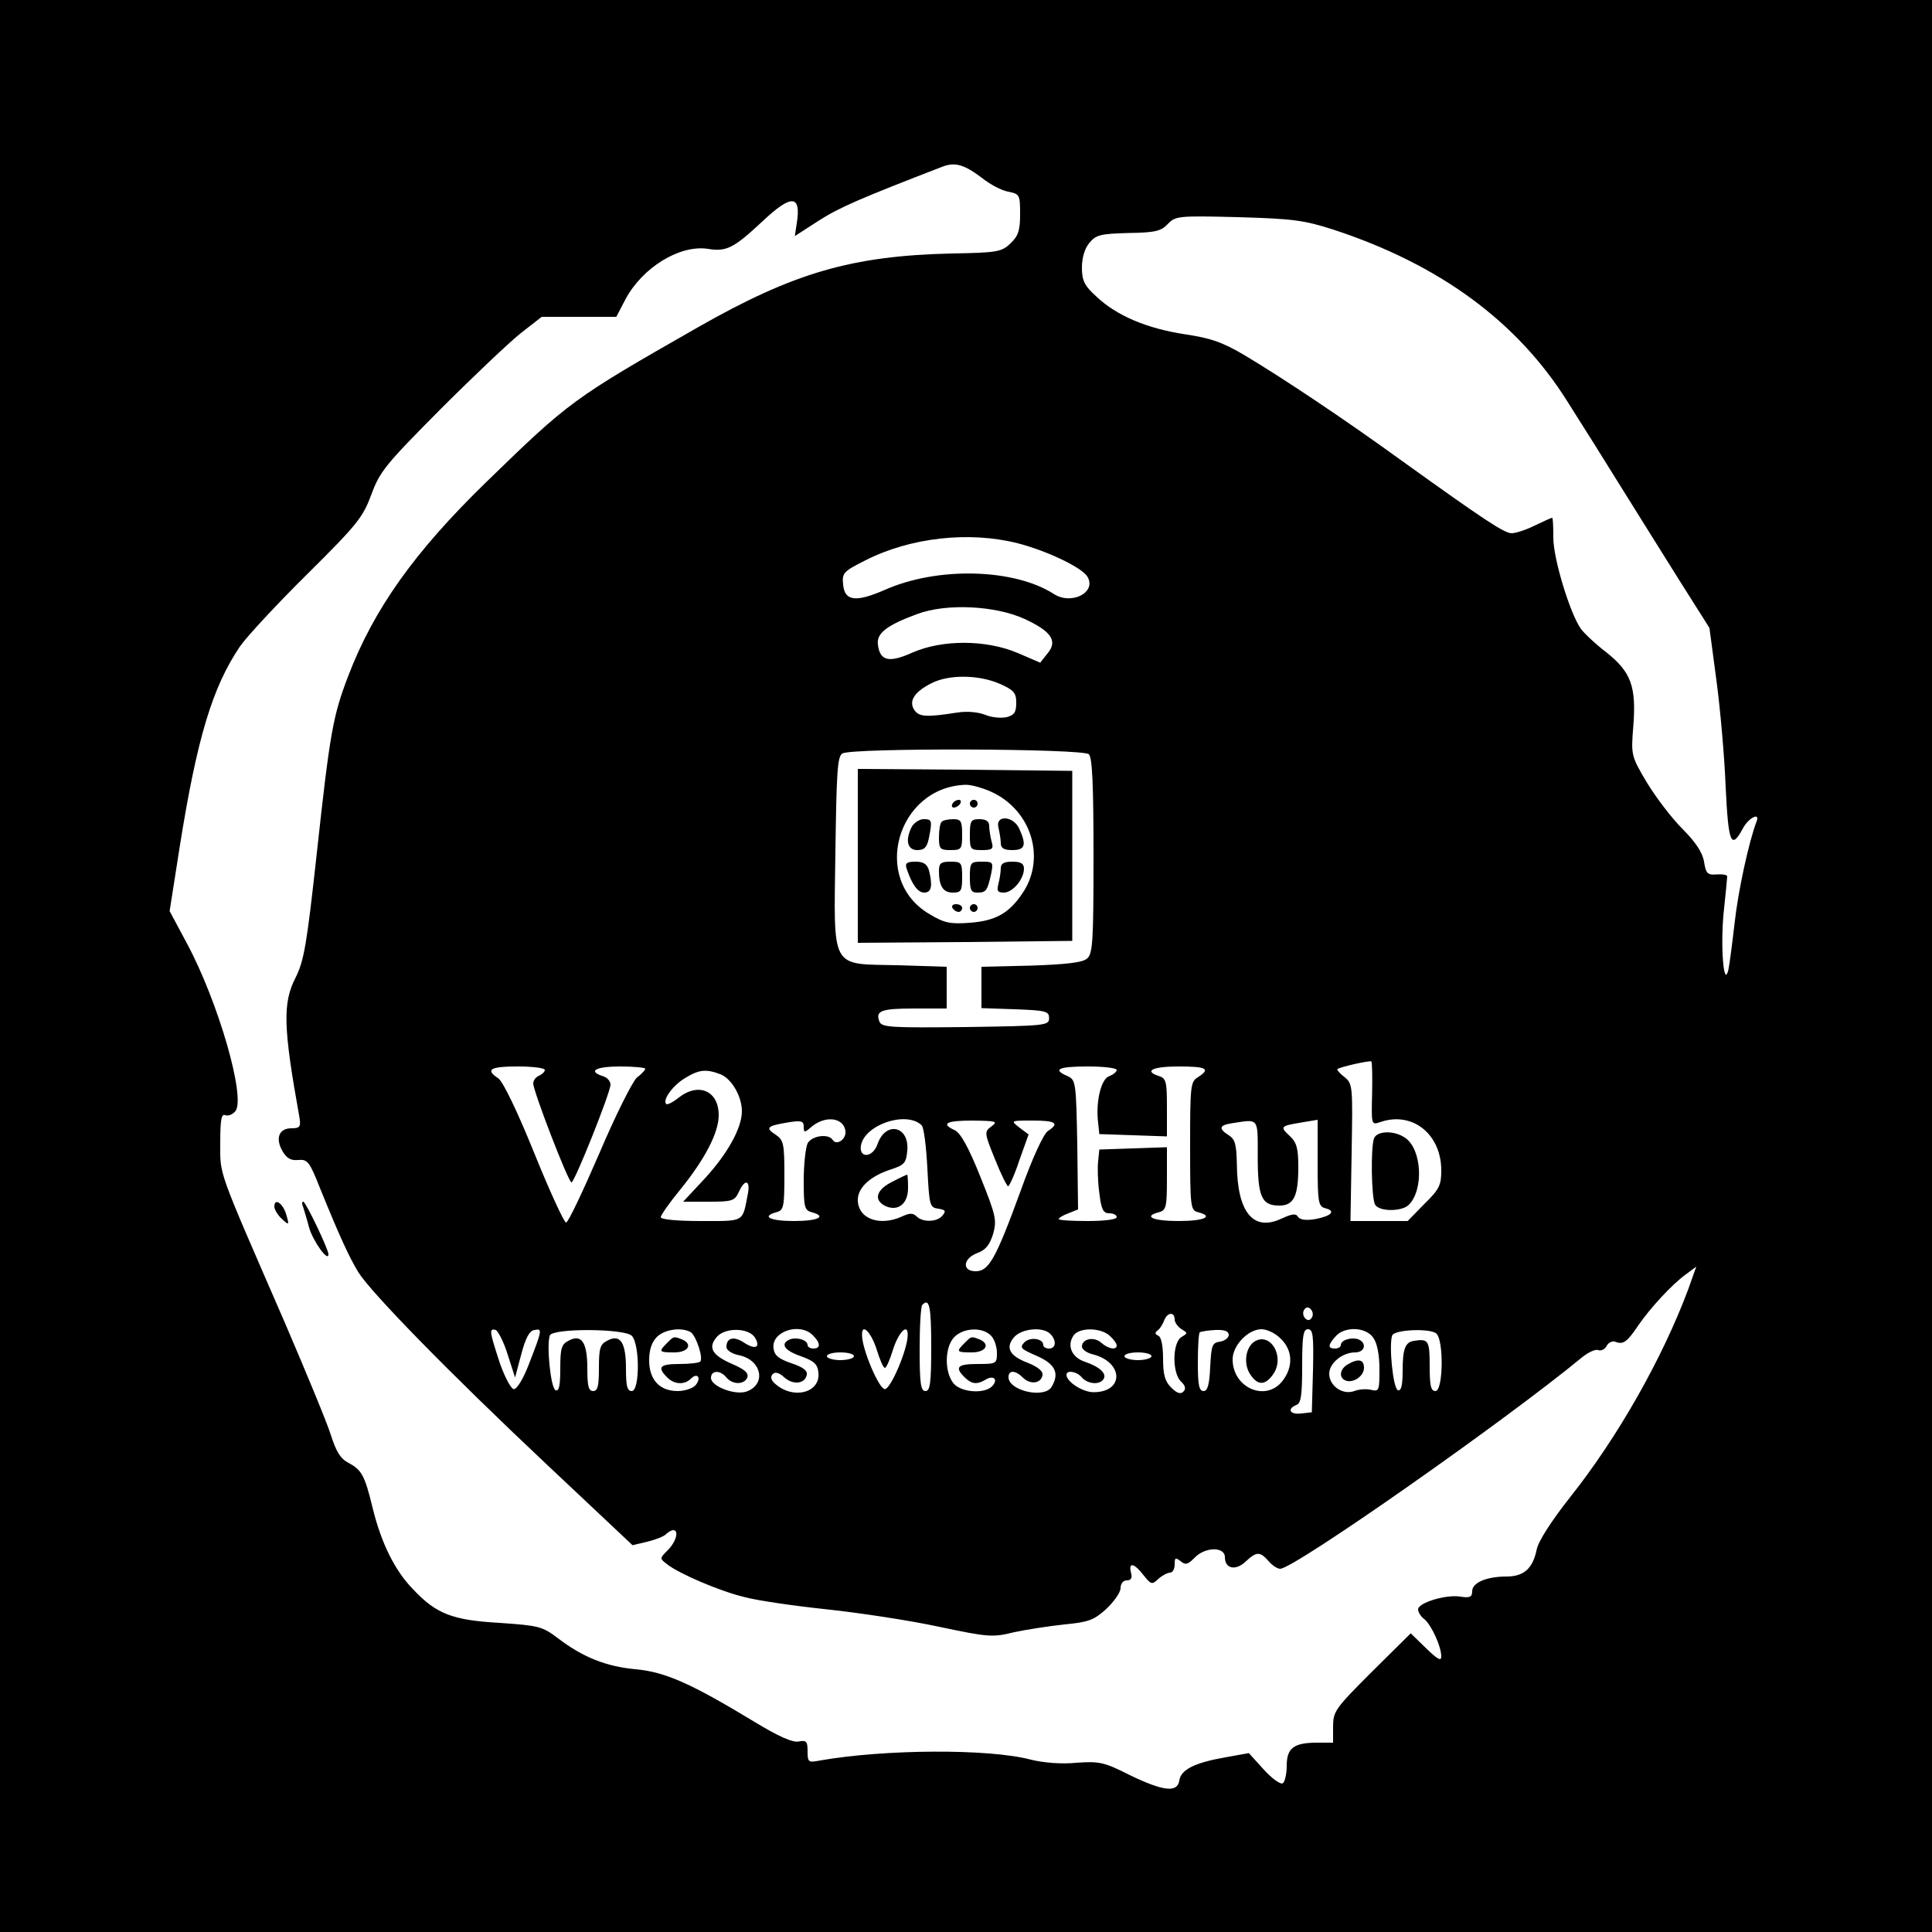 <?xml version="1.0" standalone="no"?>
<!DOCTYPE svg PUBLIC "-//W3C//DTD SVG 20010904//EN"
 "http://www.w3.org/TR/2001/REC-SVG-20010904/DTD/svg10.dtd">
<svg version="1.0" xmlns="http://www.w3.org/2000/svg"
 width="500pt" height="500pt" viewBox="0 0 500 500"
 preserveAspectRatio="xMidYMid meet">

<g transform="translate(0,500) scale(0.1,-0.1)"
fill="#000000" stroke="none">
<path d="M0 2500 l0 -2500 2500 0 2500 0 0 2500 0 2500 -2500 0 -2500 0 0
-2500z m2542 2039 c20 -16 50 -32 67 -35 30 -6 31 -8 31 -59 0 -42 -5 -56 -25
-75 -23 -22 -35 -24 -152 -26 -259 -6 -409 -50 -655 -190 -326 -186 -334 -192
-551 -403 -185 -180 -290 -328 -356 -501 -39 -102 -47 -144 -81 -457 -26 -237
-33 -279 -55 -323 -34 -66 -32 -129 10 -362 4 -24 1 -28 -21 -28 -32 0 -42
-26 -23 -59 11 -19 22 -25 41 -23 24 2 29 -4 57 -75 50 -123 74 -175 98 -215
33 -53 236 -261 489 -499 l221 -208 38 9 c20 5 42 13 48 19 6 6 15 11 19 11
16 0 8 -30 -14 -52 -21 -21 -21 -21 -2 -36 32 -25 137 -70 200 -85 32 -9 129
-23 214 -32 85 -9 216 -29 290 -45 128 -27 139 -28 195 -14 33 7 92 16 130 20
62 6 76 11 108 40 20 19 37 43 37 54 0 12 7 20 16 20 11 0 15 6 11 20 -7 28 8
25 32 -6 20 -25 22 -26 39 -10 10 9 24 16 30 16 7 0 12 10 12 21 0 18 2 19 15
9 13 -11 19 -9 36 8 27 29 79 30 79 2 0 -30 28 -36 54 -11 28 26 37 26 59 1 9
-11 23 -20 30 -20 36 0 585 385 781 547 16 13 35 22 42 19 7 -3 18 2 22 11 5
9 16 14 24 10 19 -7 29 0 58 43 30 44 87 106 123 132 l27 20 -21 -59 c-67
-179 -182 -382 -305 -537 -49 -62 -83 -115 -87 -136 -10 -49 -33 -70 -78 -70
-52 0 -89 -16 -89 -38 0 -15 -6 -18 -31 -14 -37 6 -109 -16 -109 -33 0 -7 7
-19 17 -26 18 -16 43 -70 43 -96 0 -13 -10 -7 -40 22 l-39 38 -101 -100 c-95
-95 -100 -102 -100 -142 l0 -41 -41 0 c-61 0 -79 -14 -79 -60 0 -21 -5 -42
-10 -45 -6 -4 -28 12 -49 35 l-39 43 -61 -11 c-80 -14 -115 -32 -119 -60 -5
-32 -41 -28 -128 14 -67 34 -79 36 -138 32 -39 -4 -85 0 -118 8 -109 29 -380
27 -545 -2 -31 -6 -33 -5 -33 24 0 25 -3 29 -23 25 -16 -3 -52 13 -113 50
-165 100 -232 130 -309 137 -76 7 -137 31 -202 81 -40 30 -49 32 -150 39 -122
7 -164 23 -224 87 -47 48 -82 119 -104 208 -21 87 -29 101 -63 119 -21 11 -32
29 -46 73 -10 32 -64 162 -118 288 -177 407 -168 381 -168 467 0 61 3 76 13
72 8 -3 19 2 26 10 28 34 -44 283 -125 434 l-45 84 26 166 c45 283 85 414 156
519 18 26 97 111 175 188 129 128 143 146 165 205 22 60 37 78 179 221 85 85
179 174 208 197 l54 42 96 0 97 0 24 46 c44 82 140 141 213 130 48 -8 67 2
140 70 76 72 102 71 90 -4 l-5 -33 62 40 c53 34 106 57 321 140 32 12 56 5
102 -30z m908 -133 c275 -90 477 -238 607 -446 37 -58 99 -157 138 -220 39
-63 107 -171 150 -240 l79 -125 18 -135 c10 -74 21 -199 24 -277 7 -145 14
-163 44 -108 15 29 46 44 36 19 -20 -52 -48 -181 -57 -264 -6 -52 -13 -106
-16 -120 -12 -50 -21 62 -12 150 5 47 9 88 9 92 0 4 -12 6 -27 5 -24 -2 -28 2
-33 33 -4 24 -22 51 -56 85 -28 28 -69 82 -92 120 -41 69 -41 71 -35 146 8
103 -6 140 -70 191 -29 22 -58 50 -66 61 -28 40 -71 181 -71 235 0 28 -1 52
-3 52 -2 0 -22 -9 -45 -20 -22 -11 -49 -20 -60 -20 -19 0 -73 36 -282 186
-153 111 -311 216 -408 274 -59 35 -89 45 -156 55 -98 15 -176 48 -228 97 -32
29 -38 42 -38 76 0 24 7 49 19 63 17 21 28 24 101 26 70 1 85 5 102 23 20 21
27 22 182 18 142 -4 171 -8 246 -32z m-816 -812 c74 -19 165 -62 180 -86 25
-41 -41 -75 -87 -45 -103 66 -302 71 -438 10 -74 -32 -103 -29 -107 14 -3 30
0 34 58 63 116 59 268 76 394 44z m18 -196 c69 -32 86 -57 59 -89 l-19 -24
-58 25 c-82 35 -196 35 -273 1 -60 -27 -84 -22 -89 21 -4 29 23 50 102 79 75
28 202 22 278 -13z m-64 -168 c36 -16 42 -23 42 -49 0 -24 -5 -32 -25 -37 -14
-3 -39 -1 -55 6 -18 7 -46 10 -72 6 -83 -13 -100 -11 -112 7 -15 23 1 47 45
69 45 23 123 22 177 -2z m230 -182 c9 -9 12 -81 12 -264 0 -222 -2 -253 -17
-265 -11 -10 -55 -15 -145 -18 l-128 -3 0 -54 0 -53 88 -3 c79 -3 87 -5 87
-23 0 -19 -8 -20 -216 -23 -192 -2 -217 -1 -223 14 -11 28 4 34 90 34 l84 0 0
54 0 54 -126 4 c-177 4 -166 -16 -162 295 3 204 5 245 18 253 23 15 623 13
638 -2z m733 -879 c-2 -80 -2 -81 21 -73 83 29 158 -31 158 -125 0 -38 -5 -49
-44 -87 l-43 -44 -74 0 -74 0 3 177 c3 173 3 178 -19 196 -12 9 -20 19 -18 20
7 6 84 23 88 20 2 -1 3 -39 2 -84z m-2141 62 c0 -5 -7 -11 -15 -15 -8 -3 -15
-12 -15 -20 0 -20 91 -256 99 -256 8 0 101 233 101 253 0 9 -9 19 -20 22 -40
13 -18 25 45 25 36 0 65 -3 65 -6 0 -3 -10 -14 -22 -23 -11 -10 -55 -97 -97
-196 -42 -97 -80 -178 -86 -179 -5 0 -42 80 -82 179 -44 109 -81 185 -93 194
-35 23 -22 31 50 31 39 0 70 -4 70 -9z m1480 0 c0 -5 -9 -12 -19 -16 -21 -6
-36 -66 -29 -121 l3 -29 88 -3 87 -3 0 75 c0 66 -2 75 -20 81 -41 13 -18 25
50 25 73 0 84 -6 50 -28 -19 -11 -20 -23 -20 -178 0 -157 1 -166 20 -171 43
-11 17 -23 -50 -23 -67 0 -93 12 -50 23 18 5 20 14 20 86 l0 82 -87 -3 -88 -3
-3 -30 c-2 -16 -1 -53 3 -82 5 -43 10 -53 26 -53 10 0 19 -4 19 -10 0 -6 -32
-10 -75 -10 -41 0 -75 2 -75 5 0 3 11 10 25 15 l25 10 -2 167 c-3 163 -4 168
-25 178 -40 17 -25 25 52 25 41 0 75 -4 75 -9z m-1026 -11 c29 -11 56 -57 56
-96 0 -43 -37 -110 -97 -175 l-55 -59 66 0 c61 0 67 2 78 25 16 36 31 31 23
-7 -14 -72 -7 -68 -121 -68 -62 0 -104 4 -104 10 0 5 23 38 51 72 64 79 99
147 99 192 0 63 -52 86 -104 45 -15 -12 -29 -19 -32 -16 -10 10 17 48 49 67
36 22 54 24 91 10z m324 -147 c3 -21 -23 -39 -33 -23 -11 17 -54 11 -65 -9 -5
-11 -10 -54 -10 -96 0 -68 2 -77 20 -82 41 -11 18 -23 -45 -23 -63 0 -86 12
-45 23 18 5 20 14 20 95 0 82 -2 91 -22 105 -28 18 -24 23 30 32 36 6 42 4 42
-11 0 -15 2 -16 18 -2 36 32 85 27 90 -9z m197 15 c6 -5 12 -55 15 -111 5 -97
6 -102 28 -105 19 -3 21 -6 11 -18 -14 -17 -51 -18 -67 -2 -9 9 -18 9 -37 0
-59 -27 -115 -6 -115 43 0 31 32 61 84 78 37 12 41 17 44 49 6 64 -56 78 -77
17 -12 -35 -48 -38 -43 -4 9 54 117 91 157 53z m181 -3 c-19 -14 -19 -16 9
-85 15 -38 31 -70 34 -70 3 0 17 30 29 67 l24 67 -24 18 c-23 18 -23 18 35 18
59 0 70 -7 39 -27 -11 -7 -40 -69 -71 -156 -64 -175 -82 -207 -116 -207 -36 0
-33 33 4 47 22 8 32 21 41 49 10 36 8 47 -33 149 -30 75 -51 113 -66 120 -37
17 -23 25 47 25 61 -1 65 -2 48 -15z m689 -78 c0 -105 10 -127 56 -127 37 0
49 24 49 99 0 49 -4 64 -22 81 -26 24 -25 26 30 35 l42 7 0 -112 c0 -103 2
-112 20 -117 28 -7 16 -20 -26 -28 -25 -4 -39 -2 -45 6 -5 9 -15 8 -43 -5 -73
-34 -114 17 -115 141 -1 52 -5 65 -21 75 -27 17 -25 26 8 31 71 11 67 16 67
-86z m-845 -492 c0 -96 -3 -115 -15 -115 -12 0 -15 19 -15 108 0 60 3 112 7
115 18 19 23 -3 23 -108z m985 75 c-5 -8 -11 -8 -17 -2 -6 6 -7 16 -3 22 5 8
11 8 17 2 6 -6 7 -16 3 -22z m-355 -5 c0 -7 8 -19 18 -25 16 -10 16 -10 0 -20
-24 -14 -25 -92 -2 -115 12 -11 14 -20 6 -27 -7 -7 -17 -3 -31 11 -16 16 -21
33 -21 75 0 34 -5 56 -12 59 -9 4 -10 8 -2 14 6 4 13 16 17 26 8 21 27 23 27
2z m-1726 -91 l19 -59 16 60 c11 42 21 61 34 63 21 4 21 2 -16 -93 -13 -33
-29 -60 -37 -60 -7 0 -23 29 -37 69 -26 80 -28 89 -10 84 6 -3 21 -31 31 -64z
m321 49 c21 -21 21 -143 0 -143 -12 0 -15 13 -15 59 0 67 -15 90 -49 71 -18
-9 -21 -20 -21 -70 0 -47 -3 -60 -15 -60 -12 0 -15 13 -15 59 0 67 -15 90 -49
71 -18 -9 -21 -20 -21 -71 0 -44 -3 -60 -12 -57 -13 5 -24 118 -15 142 8 19
193 18 212 -1z m153 9 c14 -10 33 -68 24 -76 -3 -3 -27 -6 -54 -6 -50 0 -58
-8 -32 -34 18 -19 45 -21 62 -4 17 17 28 2 12 -17 -7 -8 -28 -15 -46 -15 -47
0 -74 29 -74 80 0 27 7 47 20 60 20 20 65 26 88 12z m166 -14 c15 -25 1 -32
-28 -13 -27 18 -46 13 -46 -11 0 -8 13 -17 31 -21 59 -11 74 -74 22 -94 -30
-11 -93 13 -93 35 0 20 24 21 40 1 16 -19 46 -19 54 0 4 12 -7 21 -39 35 -53
23 -64 43 -39 71 22 24 82 23 98 -3z m150 6 c20 -20 20 -34 1 -34 -8 0 -15 4
-15 9 0 13 -27 21 -45 15 -27 -11 -16 -29 28 -44 33 -12 43 -20 45 -42 6 -52
-64 -71 -111 -30 -12 10 -14 19 -7 26 6 6 16 4 29 -8 23 -21 54 -18 59 6 2 11
-10 20 -40 30 -32 11 -44 20 -46 38 -7 44 68 69 102 34z m165 -37 c8 -26 17
-47 21 -47 4 0 13 21 21 47 15 47 40 71 38 36 -1 -37 -44 -138 -59 -138 -15 0
-58 101 -59 138 -2 35 23 11 38 -36z m295 37 c9 -8 16 -29 16 -45 0 -28 -1
-29 -50 -29 -52 0 -60 -8 -34 -34 18 -18 32 -20 54 -7 20 13 34 2 19 -15 -19
-23 -85 -18 -103 8 -23 32 -20 94 4 118 24 24 72 26 94 4z m154 4 c17 -17 15
-38 -3 -38 -8 0 -15 4 -15 9 0 17 -34 22 -49 7 -13 -14 -9 -17 32 -35 48 -21
60 -45 38 -81 -20 -30 -111 -9 -111 26 0 19 18 18 37 -1 19 -19 47 -16 51 6 2
10 -11 21 -38 32 -48 18 -59 40 -35 67 20 22 74 27 93 8z m154 -5 c10 -9 18
-20 18 -25 0 -13 -22 -9 -40 7 -19 17 -50 10 -50 -10 0 -7 12 -16 28 -20 80
-20 82 -98 2 -98 -28 0 -70 27 -70 45 0 13 27 9 40 -7 15 -17 46 -20 56 -4 9
14 -10 32 -49 45 -35 12 -47 44 -27 70 17 19 69 18 92 -3z m308 2 c0 -7 -10
-15 -22 -17 -21 -3 -23 -9 -26 -65 -2 -47 -7 -63 -17 -63 -12 0 -15 16 -15 73
0 41 2 76 5 79 3 2 21 5 40 6 24 1 35 -3 35 -13z m135 -10 c31 -30 32 -73 4
-109 -43 -55 -129 -18 -129 56 0 36 40 78 75 78 14 0 37 -11 50 -25z m83 -82
l-3 -108 -27 -3 c-30 -4 -38 12 -13 22 12 4 15 25 15 101 0 79 3 95 15 95 13
0 15 -16 13 -107z m156 85 c10 -14 16 -44 16 -81 0 -55 -1 -59 -21 -54 -12 3
-31 2 -44 -3 -30 -11 -65 13 -65 45 0 27 34 55 67 55 26 0 31 25 8 34 -18 6
-45 -2 -45 -15 0 -5 -7 -9 -15 -9 -19 0 -19 9 2 32 23 26 78 24 97 -4z m163
11 c20 -17 18 -149 -2 -149 -12 0 -15 14 -15 65 0 65 -3 71 -40 65 -23 -3 -30
-20 -30 -78 0 -38 -4 -52 -12 -50 -13 4 -24 118 -15 142 6 15 97 19 114 5z
m-1507 -59 c0 -5 -16 -10 -35 -10 -19 0 -35 5 -35 10 0 6 16 10 35 10 19 0 35
-4 35 -10z m770 0 c0 -5 -16 -10 -35 -10 -19 0 -35 5 -35 10 0 6 16 10 35 10
19 0 35 -4 35 -10z"/>
<path d="M710 1877 c0 -7 9 -22 19 -31 19 -18 20 -17 12 10 -8 29 -31 46 -31
21z"/>
<path d="M784 1878 c2 -7 10 -32 16 -55 10 -35 50 -91 50 -69 0 13 -59 136
-65 136 -4 0 -4 -6 -1 -12z"/>
<path d="M2220 2785 l0 -225 278 2 277 3 0 220 0 220 -277 3 -278 2 0 -225z
m345 166 c104 -47 143 -172 81 -263 -35 -52 -70 -71 -135 -76 -51 -4 -67 -1
-105 22 -153 89 -85 330 94 335 14 0 43 -8 65 -18z"/>
<path d="M2465 2920 c-3 -5 -2 -10 4 -10 5 0 13 5 16 10 3 6 2 10 -4 10 -5 0
-13 -4 -16 -10z"/>
<path d="M2510 2920 c0 -5 5 -10 10 -10 6 0 10 5 10 10 0 6 -4 10 -10 10 -5 0
-10 -4 -10 -10z"/>
<path d="M2360 2861 c-18 -35 -12 -61 14 -61 18 0 25 7 30 31 9 46 8 49 -14
49 -10 0 -24 -9 -30 -19z"/>
<path d="M2437 2873 c-4 -3 -7 -21 -7 -40 0 -30 3 -33 30 -33 28 0 30 2 30 40
0 35 -3 40 -23 40 -13 0 -27 -3 -30 -7z"/>
<path d="M2510 2840 c0 -38 1 -40 31 -40 28 0 31 3 25 23 -3 12 -6 30 -6 40 0
11 -8 17 -25 17 -22 0 -25 -4 -25 -40z"/>
<path d="M2584 2858 c3 -13 6 -31 6 -40 0 -13 8 -18 30 -18 33 0 37 13 18 55
-15 34 -63 37 -54 3z"/>
<path d="M2346 2753 c14 -42 29 -63 46 -63 19 0 22 18 12 58 -5 16 -14 22 -35
22 -22 0 -27 -4 -23 -17z"/>
<path d="M2430 2746 c0 -40 11 -56 36 -56 21 0 24 4 24 40 0 38 -2 40 -30 40
-25 0 -30 -4 -30 -24z"/>
<path d="M2510 2730 c0 -33 3 -40 19 -40 23 0 26 4 36 48 6 31 5 32 -24 32
-29 0 -31 -2 -31 -40z"/>
<path d="M2590 2753 c0 -10 -3 -28 -6 -40 -5 -19 -2 -23 14 -23 23 0 52 35 52
62 0 13 -8 18 -30 18 -22 0 -30 -5 -30 -17z"/>
<path d="M2465 2650 c3 -5 10 -10 16 -10 5 0 9 5 9 10 0 6 -7 10 -16 10 -8 0
-12 -4 -9 -10z"/>
<path d="M2510 2650 c0 -5 5 -10 10 -10 6 0 10 5 10 10 0 6 -4 10 -10 10 -5 0
-10 -4 -10 -10z"/>
<path d="M3556 2054 c-9 -23 -7 -157 3 -172 11 -18 69 -18 87 0 39 39 34 143
-9 173 -28 20 -73 19 -81 -1z"/>
<path d="M2310 1942 c-41 -20 -50 -46 -21 -62 33 -17 61 3 61 45 0 19 -1 35
-2 35 -2 0 -19 -8 -38 -18z"/>
<path d="M1726 1524 c-22 -22 -21 -24 19 -24 37 0 49 22 19 34 -21 8 -20 8
-38 -10z"/>
<path d="M2496 1524 c-22 -22 -21 -24 19 -24 37 0 49 22 19 34 -21 8 -20 8
-38 -10z"/>
<path d="M3248 1529 c-24 -14 -31 -57 -13 -85 20 -31 40 -30 61 1 29 44 -7
107 -48 84z"/>
<path d="M3488 1469 c-21 -12 -24 -35 -5 -42 20 -7 47 12 47 33 0 22 -15 25
-42 9z"/>
</g>
</svg>
